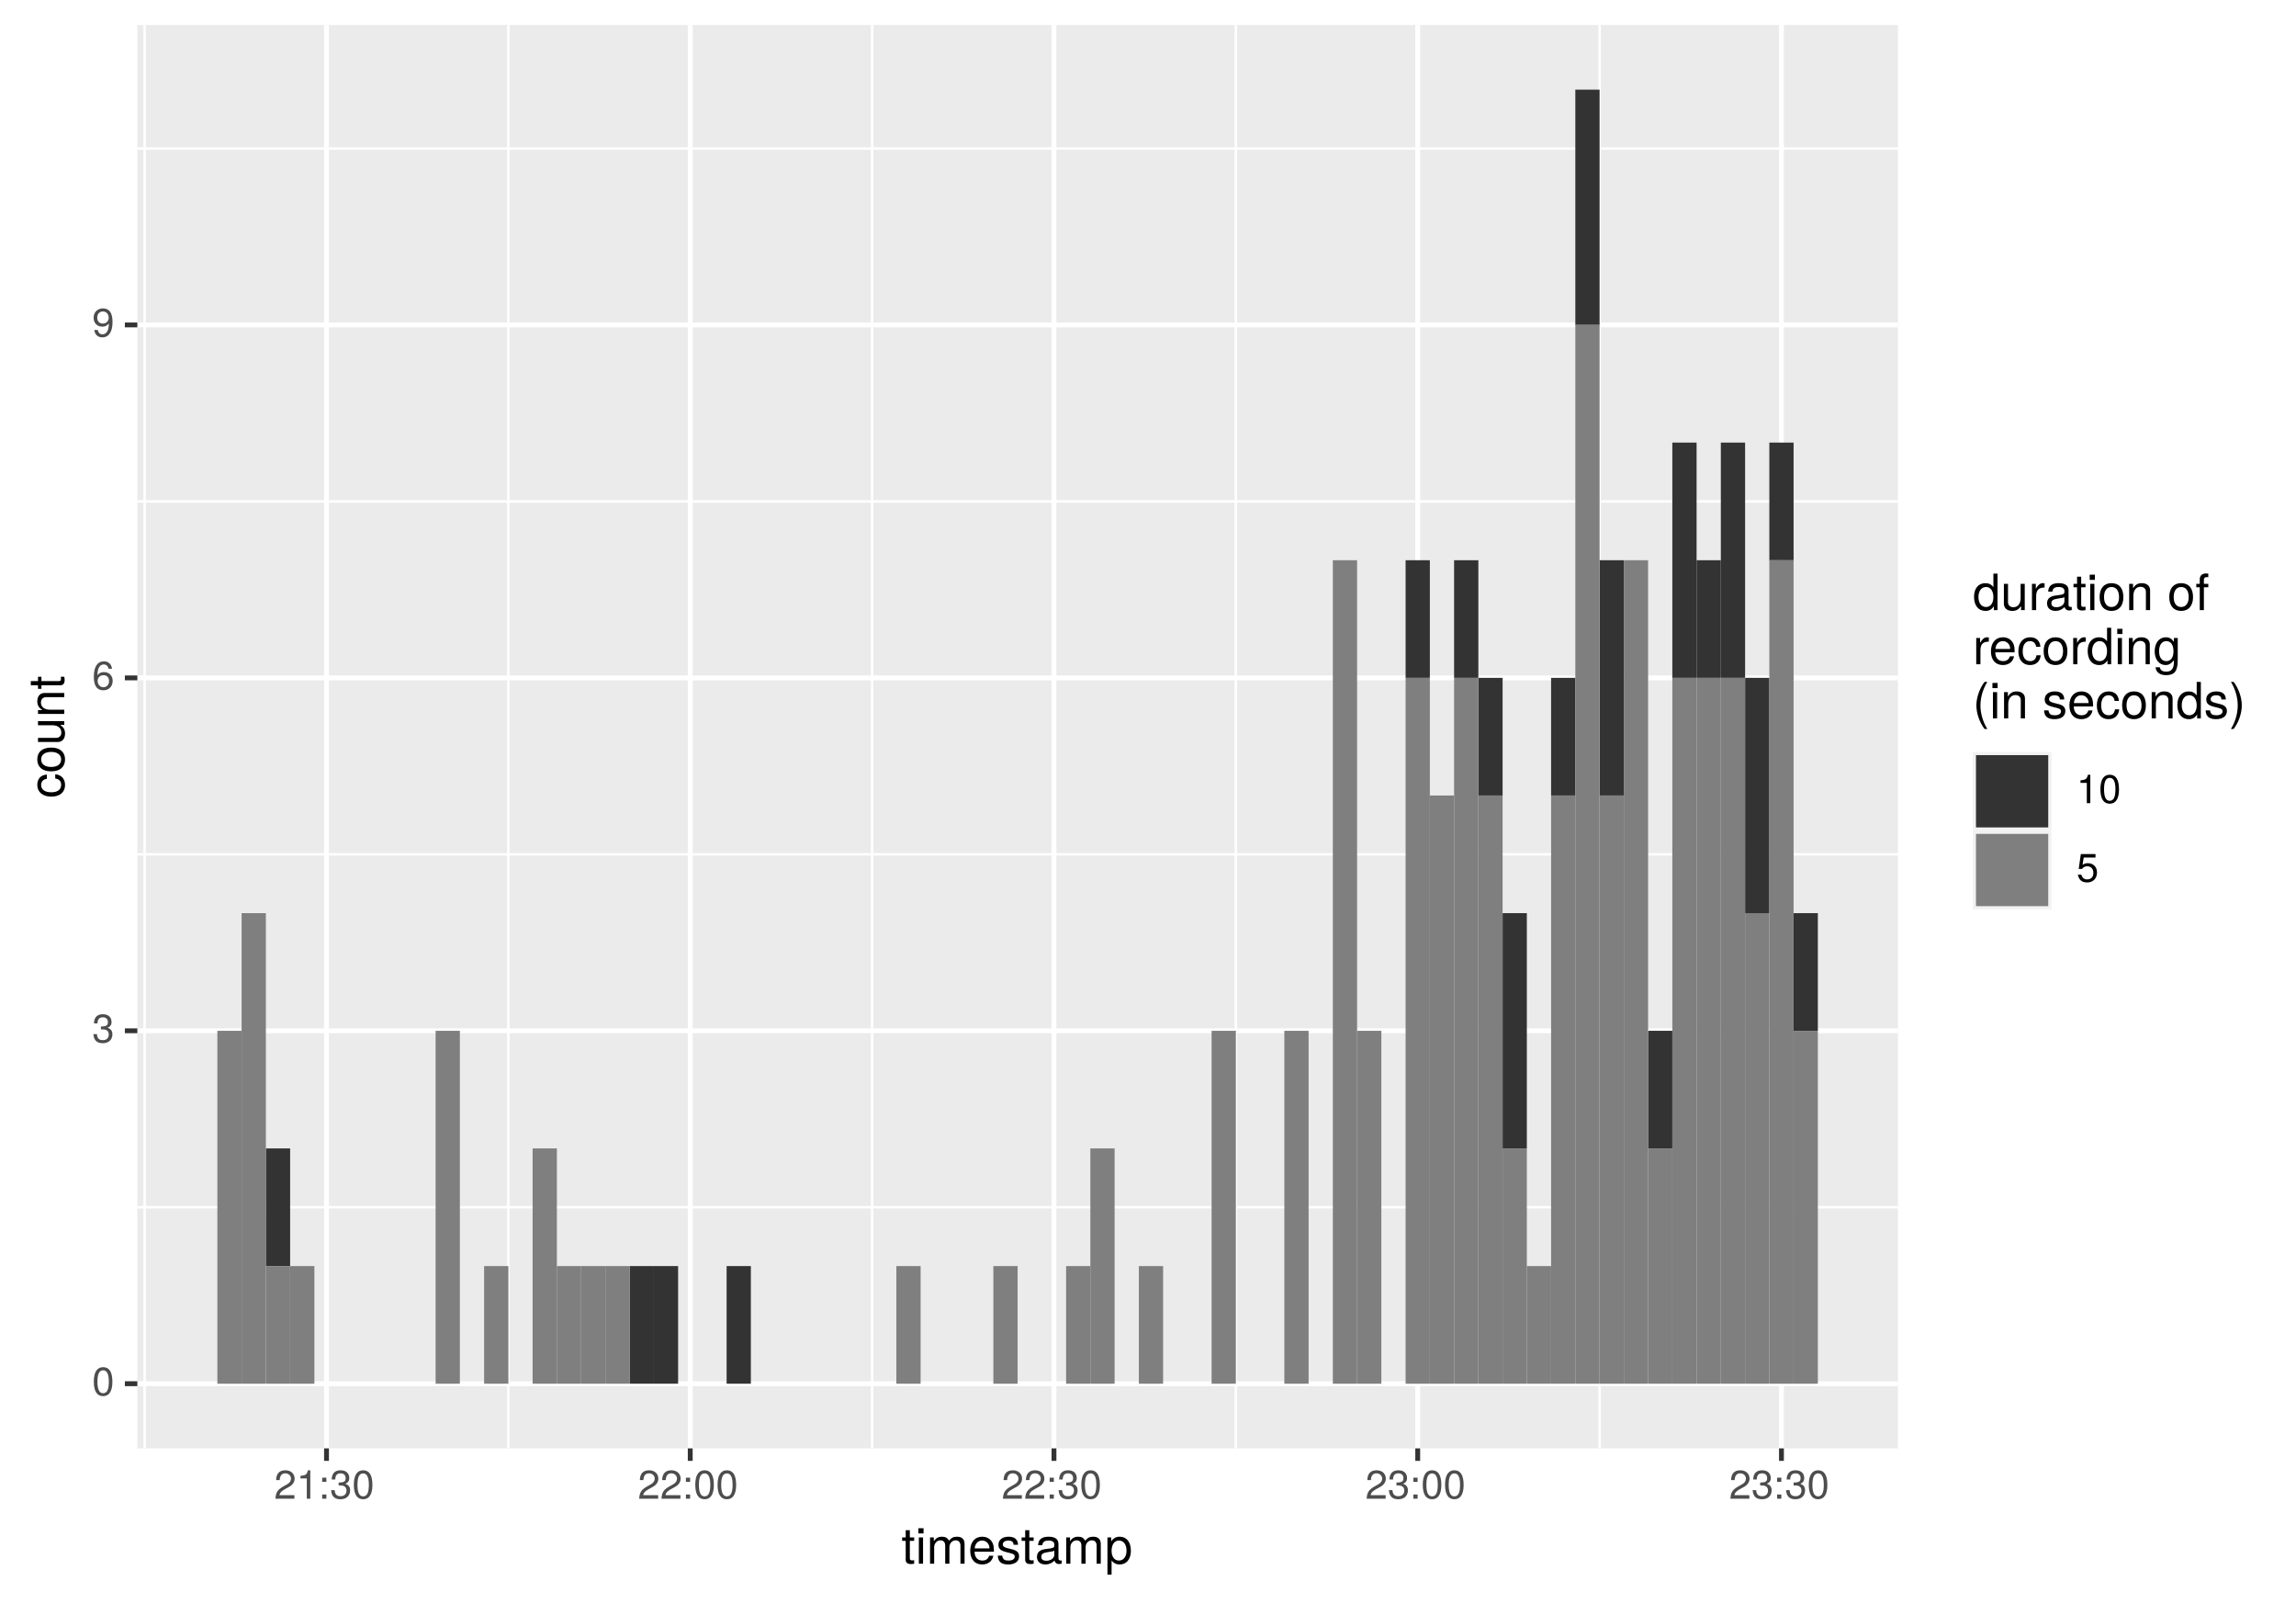 <?xml version="1.0" encoding="UTF-8"?>
<svg xmlns="http://www.w3.org/2000/svg" xmlns:xlink="http://www.w3.org/1999/xlink" width="504pt" height="352pt" viewBox="0 0 504 352" version="1.1">
<defs>
<g>
<symbol overflow="visible" id="glyph0-0">
<path style="stroke:none;" d=""/>
</symbol>
<symbol overflow="visible" id="glyph0-1">
<path style="stroke:none;" d="M 4.453 -3 C 4.453 -5.156 3.781 -6.234 2.422 -6.234 C 1.078 -6.234 0.375 -5.141 0.375 -3.047 C 0.375 -0.953 1.078 0.125 2.422 0.125 C 3.734 0.125 4.453 -0.953 4.453 -3 Z M 3.672 -3.062 C 3.672 -1.297 3.266 -0.516 2.406 -0.516 C 1.578 -0.516 1.172 -1.344 1.172 -3.047 C 1.172 -4.75 1.578 -5.547 2.422 -5.547 C 3.25 -5.547 3.672 -4.734 3.672 -3.062 Z M 3.672 -3.062 "/>
</symbol>
<symbol overflow="visible" id="glyph0-2">
<path style="stroke:none;" d="M 4.453 -1.812 C 4.453 -2.562 4.141 -3.016 3.391 -3.266 C 3.969 -3.5 4.266 -3.891 4.266 -4.516 C 4.266 -5.594 3.547 -6.234 2.359 -6.234 C 1.109 -6.234 0.438 -5.547 0.406 -4.219 L 1.188 -4.219 C 1.203 -5.141 1.578 -5.562 2.375 -5.562 C 3.062 -5.562 3.469 -5.156 3.469 -4.5 C 3.469 -3.828 3.188 -3.547 1.938 -3.547 L 1.938 -2.906 L 2.359 -2.906 C 3.219 -2.906 3.656 -2.5 3.656 -1.797 C 3.656 -1.016 3.172 -0.547 2.359 -0.547 C 1.516 -0.547 1.109 -0.969 1.062 -1.875 L 0.281 -1.875 C 0.375 -0.5 1.062 0.125 2.344 0.125 C 3.625 0.125 4.453 -0.641 4.453 -1.812 Z M 4.453 -1.812 "/>
</symbol>
<symbol overflow="visible" id="glyph0-3">
<path style="stroke:none;" d="M 4.516 -1.938 C 4.516 -3.094 3.719 -3.875 2.609 -3.875 C 1.984 -3.875 1.5 -3.641 1.172 -3.188 C 1.172 -4.703 1.672 -5.547 2.562 -5.547 C 3.109 -5.547 3.484 -5.203 3.609 -4.609 L 4.375 -4.609 C 4.234 -5.625 3.562 -6.234 2.609 -6.234 C 1.156 -6.234 0.375 -5.016 0.375 -2.844 C 0.375 -0.891 1.047 0.125 2.469 0.125 C 3.656 0.125 4.516 -0.719 4.516 -1.938 Z M 3.719 -1.875 C 3.719 -1.094 3.188 -0.547 2.484 -0.547 C 1.766 -0.547 1.219 -1.125 1.219 -1.922 C 1.219 -2.688 1.734 -3.188 2.5 -3.188 C 3.25 -3.188 3.719 -2.703 3.719 -1.875 Z M 3.719 -1.875 "/>
</symbol>
<symbol overflow="visible" id="glyph0-4">
<path style="stroke:none;" d="M 4.484 -3.266 C 4.484 -5.219 3.797 -6.234 2.375 -6.234 C 1.188 -6.234 0.328 -5.391 0.328 -4.172 C 0.328 -3.016 1.125 -2.219 2.25 -2.219 C 2.844 -2.219 3.266 -2.438 3.672 -2.922 C 3.672 -1.406 3.172 -0.547 2.281 -0.547 C 1.734 -0.547 1.359 -0.891 1.234 -1.5 L 0.469 -1.5 C 0.609 -0.469 1.281 0.125 2.234 0.125 C 3.688 0.125 4.484 -1.109 4.484 -3.266 Z M 3.641 -4.188 C 3.641 -3.422 3.094 -2.906 2.344 -2.906 C 1.594 -2.906 1.125 -3.391 1.125 -4.234 C 1.125 -5.016 1.656 -5.562 2.359 -5.562 C 3.094 -5.562 3.641 -5 3.641 -4.188 Z M 3.641 -4.188 "/>
</symbol>
<symbol overflow="visible" id="glyph0-5">
<path style="stroke:none;" d="M 4.5 -4.406 C 4.5 -5.469 3.672 -6.234 2.5 -6.234 C 1.219 -6.234 0.484 -5.594 0.438 -4.078 L 1.219 -4.078 C 1.281 -5.125 1.703 -5.562 2.469 -5.562 C 3.172 -5.562 3.703 -5.062 3.703 -4.391 C 3.703 -3.891 3.406 -3.469 2.859 -3.156 L 2.047 -2.703 C 0.75 -1.969 0.375 -1.375 0.297 0 L 4.453 0 L 4.453 -0.766 L 1.172 -0.766 C 1.25 -1.281 1.531 -1.594 2.297 -2.047 L 3.172 -2.531 C 4.047 -2.984 4.5 -3.641 4.5 -4.406 Z M 4.5 -4.406 "/>
</symbol>
<symbol overflow="visible" id="glyph0-6">
<path style="stroke:none;" d="M 3.047 0 L 3.047 -6.234 L 2.547 -6.234 C 2.266 -5.281 2.094 -5.141 0.891 -5 L 0.891 -4.438 L 2.281 -4.438 L 2.281 0 Z M 3.047 0 "/>
</symbol>
<symbol overflow="visible" id="glyph0-7">
<path style="stroke:none;" d="M 1.688 0 L 1.688 -0.922 L 0.766 -0.922 L 0.766 0 Z M 1.688 -3.688 L 1.688 -4.609 L 0.766 -4.609 L 0.766 -3.688 Z M 1.688 -3.688 "/>
</symbol>
<symbol overflow="visible" id="glyph0-8">
<path style="stroke:none;" d="M 4.516 -2.062 C 4.516 -3.297 3.688 -4.109 2.5 -4.109 C 2.062 -4.109 1.703 -4 1.344 -3.734 L 1.594 -5.344 L 4.188 -5.344 L 4.188 -6.109 L 0.969 -6.109 L 0.5 -2.844 L 1.219 -2.844 C 1.578 -3.266 1.875 -3.422 2.359 -3.422 C 3.188 -3.422 3.719 -2.891 3.719 -1.969 C 3.719 -1.062 3.203 -0.547 2.359 -0.547 C 1.688 -0.547 1.266 -0.891 1.078 -1.594 L 0.312 -1.594 C 0.562 -0.359 1.266 0.125 2.375 0.125 C 3.641 0.125 4.516 -0.75 4.516 -2.062 Z M 4.516 -2.062 "/>
</symbol>
<symbol overflow="visible" id="glyph1-0">
<path style="stroke:none;" d=""/>
</symbol>
<symbol overflow="visible" id="glyph1-1">
<path style="stroke:none;" d="M 2.797 0 L 2.797 -0.766 C 2.672 -0.734 2.531 -0.719 2.359 -0.719 C 1.953 -0.719 1.844 -0.844 1.844 -1.25 L 1.844 -5.016 L 2.797 -5.016 L 2.797 -5.766 L 1.844 -5.766 L 1.844 -7.344 L 0.938 -7.344 L 0.938 -5.766 L 0.156 -5.766 L 0.156 -5.016 L 0.938 -5.016 L 0.938 -0.844 C 0.938 -0.25 1.328 0.078 2.047 0.078 C 2.266 0.078 2.484 0.062 2.797 0 Z M 2.797 0 "/>
</symbol>
<symbol overflow="visible" id="glyph1-2">
<path style="stroke:none;" d="M 1.688 0 L 1.688 -5.766 L 0.766 -5.766 L 0.766 0 Z M 1.797 -6.641 L 1.797 -7.781 L 0.656 -7.781 L 0.656 -6.641 Z M 1.797 -6.641 "/>
</symbol>
<symbol overflow="visible" id="glyph1-3">
<path style="stroke:none;" d="M 8.359 0 L 8.359 -4.328 C 8.359 -5.359 7.781 -5.922 6.703 -5.922 C 5.938 -5.922 5.484 -5.703 4.938 -5.047 C 4.594 -5.672 4.141 -5.922 3.391 -5.922 C 2.625 -5.922 2.109 -5.641 1.609 -4.953 L 1.609 -5.766 L 0.781 -5.766 L 0.781 0 L 1.688 0 L 1.688 -3.625 C 1.688 -4.453 2.297 -5.125 3.047 -5.125 C 3.734 -5.125 4.109 -4.703 4.109 -3.969 L 4.109 0 L 5.031 0 L 5.031 -3.625 C 5.031 -4.453 5.641 -5.125 6.391 -5.125 C 7.062 -5.125 7.453 -4.703 7.453 -3.969 L 7.453 0 Z M 8.359 0 "/>
</symbol>
<symbol overflow="visible" id="glyph1-4">
<path style="stroke:none;" d="M 5.641 -2.625 C 5.641 -3.453 5.578 -3.984 5.406 -4.406 C 5.031 -5.359 4.156 -5.922 3.078 -5.922 C 1.469 -5.922 0.438 -4.734 0.438 -2.844 C 0.438 -0.953 1.438 0.172 3.062 0.172 C 4.375 0.172 5.297 -0.578 5.516 -1.75 L 4.594 -1.75 C 4.344 -0.984 3.828 -0.688 3.094 -0.688 C 2.141 -0.688 1.422 -1.297 1.391 -2.625 Z M 4.656 -3.438 C 4.656 -3.438 4.656 -3.391 4.656 -3.359 L 1.422 -3.359 C 1.5 -4.391 2.141 -5.078 3.062 -5.078 C 3.969 -5.078 4.656 -4.328 4.656 -3.438 Z M 4.656 -3.438 "/>
</symbol>
<symbol overflow="visible" id="glyph1-5">
<path style="stroke:none;" d="M 5.047 -1.609 C 5.047 -2.469 4.562 -2.906 3.422 -3.172 L 2.547 -3.391 C 1.797 -3.562 1.469 -3.812 1.469 -4.219 C 1.469 -4.734 1.953 -5.078 2.688 -5.078 C 3.438 -5.078 3.828 -4.766 3.844 -4.156 L 4.812 -4.156 C 4.812 -5.297 4.062 -5.922 2.734 -5.922 C 1.391 -5.922 0.516 -5.234 0.516 -4.172 C 0.516 -3.266 0.984 -2.844 2.344 -2.516 L 3.203 -2.297 C 3.844 -2.141 4.094 -1.953 4.094 -1.547 C 4.094 -1 3.547 -0.688 2.75 -0.688 C 1.922 -0.688 1.469 -0.875 1.344 -1.766 L 0.375 -1.766 C 0.422 -0.422 1.172 0.172 2.672 0.172 C 4.125 0.172 5.047 -0.5 5.047 -1.609 Z M 5.047 -1.609 "/>
</symbol>
<symbol overflow="visible" id="glyph1-6">
<path style="stroke:none;" d="M 5.891 -0.016 L 5.891 -0.719 C 5.781 -0.688 5.734 -0.688 5.688 -0.688 C 5.375 -0.688 5.188 -0.859 5.188 -1.141 L 5.188 -4.359 C 5.188 -5.375 4.438 -5.922 3.031 -5.922 C 1.625 -5.922 0.766 -5.391 0.719 -4.062 L 1.641 -4.062 C 1.719 -4.766 2.141 -5.078 2.984 -5.078 C 3.812 -5.078 4.281 -4.781 4.281 -4.219 L 4.281 -3.984 C 4.281 -3.594 4.047 -3.438 3.328 -3.344 C 2.031 -3.172 1.828 -3.141 1.469 -2.984 C 0.797 -2.719 0.469 -2.203 0.469 -1.5 C 0.469 -0.453 1.188 0.172 2.359 0.172 C 3.094 0.172 3.812 -0.141 4.312 -0.688 C 4.406 -0.234 4.812 0.078 5.266 0.078 C 5.438 0.078 5.594 0.062 5.891 -0.016 Z M 4.281 -1.984 C 4.281 -1.172 3.438 -0.641 2.547 -0.641 C 1.844 -0.641 1.422 -0.891 1.422 -1.516 C 1.422 -2.125 1.828 -2.391 2.812 -2.531 C 3.766 -2.656 3.969 -2.703 4.281 -2.844 Z M 4.281 -1.984 "/>
</symbol>
<symbol overflow="visible" id="glyph1-7">
<path style="stroke:none;" d="M 5.75 -2.828 C 5.75 -4.766 4.812 -5.922 3.281 -5.922 C 2.5 -5.922 1.875 -5.578 1.438 -4.891 L 1.438 -5.766 L 0.609 -5.766 L 0.609 2.391 L 1.516 2.391 L 1.516 -0.688 C 2 -0.094 2.547 0.172 3.281 0.172 C 4.781 0.172 5.75 -0.984 5.75 -2.828 Z M 4.797 -2.844 C 4.797 -1.547 4.125 -0.688 3.125 -0.688 C 2.156 -0.688 1.516 -1.484 1.516 -2.844 C 1.516 -4.188 2.156 -5.078 3.125 -5.078 C 4.141 -5.078 4.797 -4.219 4.797 -2.844 Z M 4.797 -2.844 "/>
</symbol>
<symbol overflow="visible" id="glyph1-8">
<path style="stroke:none;" d="M 5.438 0 L 5.438 -8.016 L 4.531 -8.016 L 4.531 -5.031 C 4.141 -5.625 3.531 -5.922 2.766 -5.922 C 1.266 -5.922 0.281 -4.781 0.281 -2.938 C 0.281 -0.984 1.25 0.172 2.797 0.172 C 3.594 0.172 4.141 -0.125 4.625 -0.844 L 4.625 0 Z M 4.531 -2.859 C 4.531 -1.531 3.891 -0.688 2.922 -0.688 C 1.906 -0.688 1.25 -1.547 1.25 -2.875 C 1.25 -4.219 1.906 -5.078 2.922 -5.078 C 3.906 -5.078 4.531 -4.188 4.531 -2.859 Z M 4.531 -2.859 "/>
</symbol>
<symbol overflow="visible" id="glyph1-9">
<path style="stroke:none;" d="M 5.297 0 L 5.297 -5.766 L 4.391 -5.766 L 4.391 -2.578 C 4.391 -1.406 3.766 -0.641 2.812 -0.641 C 2.094 -0.641 1.625 -1.078 1.625 -1.766 L 1.625 -5.766 L 0.719 -5.766 L 0.719 -1.406 C 0.719 -0.453 1.438 0.172 2.547 0.172 C 3.406 0.172 3.938 -0.125 4.484 -0.891 L 4.484 0 Z M 5.297 0 "/>
</symbol>
<symbol overflow="visible" id="glyph1-10">
<path style="stroke:none;" d="M 3.531 -4.969 L 3.531 -5.891 C 3.375 -5.922 3.297 -5.922 3.172 -5.922 C 2.578 -5.922 2.141 -5.578 1.609 -4.719 L 1.609 -5.766 L 0.766 -5.766 L 0.766 0 L 1.688 0 L 1.688 -2.984 C 1.688 -4.297 2.109 -4.938 3.531 -4.969 Z M 3.531 -4.969 "/>
</symbol>
<symbol overflow="visible" id="glyph1-11">
<path style="stroke:none;" d="M 5.609 -2.844 C 5.609 -4.828 4.656 -5.922 2.984 -5.922 C 1.375 -5.922 0.391 -4.812 0.391 -2.875 C 0.391 -0.953 1.359 0.172 3 0.172 C 4.625 0.172 5.609 -0.953 5.609 -2.844 Z M 4.656 -2.844 C 4.656 -1.5 4.016 -0.688 3 -0.688 C 1.984 -0.688 1.359 -1.484 1.359 -2.875 C 1.359 -4.266 1.984 -5.078 3 -5.078 C 4.031 -5.078 4.656 -4.281 4.656 -2.844 Z M 4.656 -2.844 "/>
</symbol>
<symbol overflow="visible" id="glyph1-12">
<path style="stroke:none;" d="M 5.359 0 L 5.359 -4.359 C 5.359 -5.312 4.641 -5.922 3.531 -5.922 C 2.672 -5.922 2.125 -5.594 1.609 -4.797 L 1.609 -5.766 L 0.766 -5.766 L 0.766 0 L 1.688 0 L 1.688 -3.172 C 1.688 -4.359 2.328 -5.125 3.25 -5.125 C 3.984 -5.125 4.438 -4.688 4.438 -4 L 4.438 0 Z M 5.359 0 "/>
</symbol>
<symbol overflow="visible" id="glyph1-13">
<path style="stroke:none;" d=""/>
</symbol>
<symbol overflow="visible" id="glyph1-14">
<path style="stroke:none;" d="M 2.844 -5.016 L 2.844 -5.766 L 1.875 -5.766 L 1.875 -6.672 C 1.875 -7.047 2.094 -7.25 2.516 -7.25 C 2.594 -7.25 2.625 -7.25 2.844 -7.234 L 2.844 -8 C 2.625 -8.047 2.516 -8.047 2.328 -8.047 C 1.469 -8.047 0.969 -7.562 0.969 -6.75 L 0.969 -5.766 L 0.203 -5.766 L 0.203 -5.016 L 0.969 -5.016 L 0.969 0 L 1.875 0 L 1.875 -5.016 Z M 2.844 -5.016 "/>
</symbol>
<symbol overflow="visible" id="glyph1-15">
<path style="stroke:none;" d="M 5.25 -1.984 L 4.328 -1.984 C 4.172 -1.062 3.703 -0.688 2.922 -0.688 C 1.906 -0.688 1.297 -1.469 1.297 -2.828 C 1.297 -4.266 1.891 -5.078 2.891 -5.078 C 3.656 -5.078 4.141 -4.625 4.25 -3.828 L 5.188 -3.828 C 5.078 -5.234 4.188 -5.922 2.906 -5.922 C 1.359 -5.922 0.344 -4.734 0.344 -2.828 C 0.344 -0.969 1.328 0.172 2.891 0.172 C 4.266 0.172 5.141 -0.656 5.25 -1.984 Z M 5.25 -1.984 "/>
</symbol>
<symbol overflow="visible" id="glyph1-16">
<path style="stroke:none;" d="M 5.375 -0.953 L 5.375 -5.766 L 4.531 -5.766 L 4.531 -4.922 C 4.062 -5.609 3.516 -5.922 2.766 -5.922 C 1.312 -5.922 0.312 -4.703 0.312 -2.828 C 0.312 -1.016 1.344 0.172 2.688 0.172 C 3.422 0.172 3.922 -0.141 4.531 -0.875 L 4.531 -0.484 C 4.531 1.047 3.906 1.625 2.844 1.625 C 2.109 1.625 1.547 1.359 1.438 0.656 L 0.5 0.656 C 0.609 1.75 1.453 2.391 2.812 2.391 C 4.609 2.391 5.375 1.594 5.375 -0.953 Z M 4.438 -2.844 C 4.438 -1.469 3.844 -0.688 2.875 -0.688 C 1.875 -0.688 1.281 -1.484 1.281 -2.875 C 1.281 -4.266 1.891 -5.078 2.875 -5.078 C 3.859 -5.078 4.438 -4.25 4.438 -2.844 Z M 4.438 -2.844 "/>
</symbol>
<symbol overflow="visible" id="glyph1-17">
<path style="stroke:none;" d="M 3.203 2.328 C 2.234 0.766 1.688 -1.094 1.688 -2.844 C 1.688 -4.594 2.234 -6.453 3.203 -8.016 L 2.594 -8.016 C 1.5 -6.578 0.797 -4.578 0.797 -2.844 C 0.797 -1.109 1.5 0.891 2.594 2.328 Z M 3.203 2.328 "/>
</symbol>
<symbol overflow="visible" id="glyph1-18">
<path style="stroke:none;" d="M 2.812 -2.844 C 2.812 -4.578 2.125 -6.578 1.016 -8.016 L 0.422 -8.016 C 1.391 -6.453 1.922 -4.594 1.922 -2.844 C 1.922 -1.094 1.391 0.766 0.422 2.328 L 1.016 2.328 C 2.125 0.891 2.812 -1.109 2.812 -2.844 Z M 2.812 -2.844 "/>
</symbol>
<symbol overflow="visible" id="glyph2-0">
<path style="stroke:none;" d=""/>
</symbol>
<symbol overflow="visible" id="glyph2-1">
<path style="stroke:none;" d="M -1.984 -5.25 L -1.984 -4.328 C -1.062 -4.172 -0.688 -3.703 -0.688 -2.922 C -0.688 -1.906 -1.469 -1.297 -2.828 -1.297 C -4.266 -1.297 -5.078 -1.891 -5.078 -2.891 C -5.078 -3.656 -4.625 -4.141 -3.828 -4.25 L -3.828 -5.188 C -5.234 -5.078 -5.922 -4.188 -5.922 -2.906 C -5.922 -1.359 -4.734 -0.344 -2.828 -0.344 C -0.969 -0.344 0.172 -1.328 0.172 -2.891 C 0.172 -4.266 -0.656 -5.141 -1.984 -5.25 Z M -1.984 -5.25 "/>
</symbol>
<symbol overflow="visible" id="glyph2-2">
<path style="stroke:none;" d="M -2.844 -5.609 C -4.828 -5.609 -5.922 -4.656 -5.922 -2.984 C -5.922 -1.375 -4.812 -0.391 -2.875 -0.391 C -0.953 -0.391 0.172 -1.359 0.172 -3 C 0.172 -4.625 -0.953 -5.609 -2.844 -5.609 Z M -2.844 -4.656 C -1.5 -4.656 -0.688 -4.016 -0.688 -3 C -0.688 -1.984 -1.484 -1.359 -2.875 -1.359 C -4.266 -1.359 -5.078 -1.984 -5.078 -3 C -5.078 -4.031 -4.281 -4.656 -2.844 -4.656 Z M -2.844 -4.656 "/>
</symbol>
<symbol overflow="visible" id="glyph2-3">
<path style="stroke:none;" d="M 0 -5.297 L -5.766 -5.297 L -5.766 -4.391 L -2.578 -4.391 C -1.406 -4.391 -0.641 -3.766 -0.641 -2.812 C -0.641 -2.094 -1.078 -1.625 -1.766 -1.625 L -5.766 -1.625 L -5.766 -0.719 L -1.406 -0.719 C -0.453 -0.719 0.172 -1.438 0.172 -2.547 C 0.172 -3.406 -0.125 -3.938 -0.891 -4.484 L 0 -4.484 Z M 0 -5.297 "/>
</symbol>
<symbol overflow="visible" id="glyph2-4">
<path style="stroke:none;" d="M 0 -5.359 L -4.359 -5.359 C -5.312 -5.359 -5.922 -4.641 -5.922 -3.531 C -5.922 -2.672 -5.594 -2.125 -4.797 -1.609 L -5.766 -1.609 L -5.766 -0.766 L 0 -0.766 L 0 -1.688 L -3.172 -1.688 C -4.359 -1.688 -5.125 -2.328 -5.125 -3.25 C -5.125 -3.984 -4.688 -4.438 -4 -4.438 L 0 -4.438 Z M 0 -5.359 "/>
</symbol>
<symbol overflow="visible" id="glyph2-5">
<path style="stroke:none;" d="M 0 -2.797 L -0.766 -2.797 C -0.734 -2.672 -0.719 -2.531 -0.719 -2.359 C -0.719 -1.953 -0.844 -1.844 -1.25 -1.844 L -5.016 -1.844 L -5.016 -2.797 L -5.766 -2.797 L -5.766 -1.844 L -7.344 -1.844 L -7.344 -0.938 L -5.766 -0.938 L -5.766 -0.156 L -5.016 -0.156 L -5.016 -0.938 L -0.844 -0.938 C -0.25 -0.938 0.078 -1.328 0.078 -2.047 C 0.078 -2.266 0.062 -2.484 0 -2.797 Z M 0 -2.797 "/>
</symbol>
</g>
<clipPath id="clip1">
  <path d="M 30.152 5.48 L 416.605 5.48 L 416.605 317.852 L 30.152 317.852 Z M 30.152 5.48 "/>
</clipPath>
<clipPath id="clip2">
  <path d="M 30.152 264 L 416.605 264 L 416.605 266 L 30.152 266 Z M 30.152 264 "/>
</clipPath>
<clipPath id="clip3">
  <path d="M 30.152 187 L 416.605 187 L 416.605 188 L 30.152 188 Z M 30.152 187 "/>
</clipPath>
<clipPath id="clip4">
  <path d="M 30.152 109 L 416.605 109 L 416.605 111 L 30.152 111 Z M 30.152 109 "/>
</clipPath>
<clipPath id="clip5">
  <path d="M 30.152 32 L 416.605 32 L 416.605 33 L 30.152 33 Z M 30.152 32 "/>
</clipPath>
<clipPath id="clip6">
  <path d="M 31 5.48 L 33 5.48 L 33 317.852 L 31 317.852 Z M 31 5.48 "/>
</clipPath>
<clipPath id="clip7">
  <path d="M 111 5.48 L 112 5.48 L 112 317.852 L 111 317.852 Z M 111 5.48 "/>
</clipPath>
<clipPath id="clip8">
  <path d="M 191 5.48 L 192 5.48 L 192 317.852 L 191 317.852 Z M 191 5.48 "/>
</clipPath>
<clipPath id="clip9">
  <path d="M 271 5.48 L 272 5.48 L 272 317.852 L 271 317.852 Z M 271 5.48 "/>
</clipPath>
<clipPath id="clip10">
  <path d="M 350 5.48 L 352 5.48 L 352 317.852 L 350 317.852 Z M 350 5.48 "/>
</clipPath>
<clipPath id="clip11">
  <path d="M 30.152 303 L 416.605 303 L 416.605 305 L 30.152 305 Z M 30.152 303 "/>
</clipPath>
<clipPath id="clip12">
  <path d="M 30.152 225 L 416.605 225 L 416.605 227 L 30.152 227 Z M 30.152 225 "/>
</clipPath>
<clipPath id="clip13">
  <path d="M 30.152 148 L 416.605 148 L 416.605 150 L 30.152 150 Z M 30.152 148 "/>
</clipPath>
<clipPath id="clip14">
  <path d="M 30.152 70 L 416.605 70 L 416.605 72 L 30.152 72 Z M 30.152 70 "/>
</clipPath>
<clipPath id="clip15">
  <path d="M 71 5.48 L 73 5.48 L 73 317.852 L 71 317.852 Z M 71 5.48 "/>
</clipPath>
<clipPath id="clip16">
  <path d="M 150 5.48 L 153 5.48 L 153 317.852 L 150 317.852 Z M 150 5.48 "/>
</clipPath>
<clipPath id="clip17">
  <path d="M 230 5.48 L 232 5.48 L 232 317.852 L 230 317.852 Z M 230 5.48 "/>
</clipPath>
<clipPath id="clip18">
  <path d="M 310 5.48 L 312 5.48 L 312 317.852 L 310 317.852 Z M 310 5.48 "/>
</clipPath>
<clipPath id="clip19">
  <path d="M 390 5.48 L 392 5.48 L 392 317.852 L 390 317.852 Z M 390 5.48 "/>
</clipPath>
</defs>
<g id="surface11">
<rect x="0" y="0" width="504" height="352" style="fill:rgb(100%,100%,100%);fill-opacity:1;stroke:none;"/>
<rect x="0" y="0" width="504" height="352" style="fill:rgb(100%,100%,100%);fill-opacity:1;stroke:none;"/>
<path style="fill:none;stroke-width:1.067;stroke-linecap:round;stroke-linejoin:round;stroke:rgb(100%,100%,100%);stroke-opacity:1;stroke-miterlimit:10;" d="M 0 352 L 504 352 L 504 0 L 0 0 Z M 0 352 "/>
<g clip-path="url(#clip1)" clip-rule="nonzero">
<path style=" stroke:none;fill-rule:nonzero;fill:rgb(92.157%,92.157%,92.157%);fill-opacity:1;" d="M 30.152 317.848 L 416.605 317.848 L 416.605 5.477 L 30.152 5.477 Z M 30.152 317.848 "/>
</g>
<g clip-path="url(#clip2)" clip-rule="nonzero">
<path style="fill:none;stroke-width:0.533;stroke-linecap:butt;stroke-linejoin:round;stroke:rgb(100%,100%,100%);stroke-opacity:1;stroke-miterlimit:10;" d="M 30.152 264.926 L 416.602 264.926 "/>
</g>
<g clip-path="url(#clip3)" clip-rule="nonzero">
<path style="fill:none;stroke-width:0.533;stroke-linecap:butt;stroke-linejoin:round;stroke:rgb(100%,100%,100%);stroke-opacity:1;stroke-miterlimit:10;" d="M 30.152 187.48 L 416.602 187.48 "/>
</g>
<g clip-path="url(#clip4)" clip-rule="nonzero">
<path style="fill:none;stroke-width:0.533;stroke-linecap:butt;stroke-linejoin:round;stroke:rgb(100%,100%,100%);stroke-opacity:1;stroke-miterlimit:10;" d="M 30.152 110.031 L 416.602 110.031 "/>
</g>
<g clip-path="url(#clip5)" clip-rule="nonzero">
<path style="fill:none;stroke-width:0.533;stroke-linecap:butt;stroke-linejoin:round;stroke:rgb(100%,100%,100%);stroke-opacity:1;stroke-miterlimit:10;" d="M 30.152 32.586 L 416.602 32.586 "/>
</g>
<g clip-path="url(#clip6)" clip-rule="nonzero">
<path style="fill:none;stroke-width:0.533;stroke-linecap:butt;stroke-linejoin:round;stroke:rgb(100%,100%,100%);stroke-opacity:1;stroke-miterlimit:10;" d="M 31.746 317.848 L 31.746 5.48 "/>
</g>
<g clip-path="url(#clip7)" clip-rule="nonzero">
<path style="fill:none;stroke-width:0.533;stroke-linecap:butt;stroke-linejoin:round;stroke:rgb(100%,100%,100%);stroke-opacity:1;stroke-miterlimit:10;" d="M 111.594 317.848 L 111.594 5.48 "/>
</g>
<g clip-path="url(#clip8)" clip-rule="nonzero">
<path style="fill:none;stroke-width:0.533;stroke-linecap:butt;stroke-linejoin:round;stroke:rgb(100%,100%,100%);stroke-opacity:1;stroke-miterlimit:10;" d="M 191.438 317.848 L 191.438 5.48 "/>
</g>
<g clip-path="url(#clip9)" clip-rule="nonzero">
<path style="fill:none;stroke-width:0.533;stroke-linecap:butt;stroke-linejoin:round;stroke:rgb(100%,100%,100%);stroke-opacity:1;stroke-miterlimit:10;" d="M 271.285 317.848 L 271.285 5.48 "/>
</g>
<g clip-path="url(#clip10)" clip-rule="nonzero">
<path style="fill:none;stroke-width:0.533;stroke-linecap:butt;stroke-linejoin:round;stroke:rgb(100%,100%,100%);stroke-opacity:1;stroke-miterlimit:10;" d="M 351.129 317.848 L 351.129 5.48 "/>
</g>
<g clip-path="url(#clip11)" clip-rule="nonzero">
<path style="fill:none;stroke-width:1.067;stroke-linecap:butt;stroke-linejoin:round;stroke:rgb(100%,100%,100%);stroke-opacity:1;stroke-miterlimit:10;" d="M 30.152 303.652 L 416.602 303.652 "/>
</g>
<g clip-path="url(#clip12)" clip-rule="nonzero">
<path style="fill:none;stroke-width:1.067;stroke-linecap:butt;stroke-linejoin:round;stroke:rgb(100%,100%,100%);stroke-opacity:1;stroke-miterlimit:10;" d="M 30.152 226.203 L 416.602 226.203 "/>
</g>
<g clip-path="url(#clip13)" clip-rule="nonzero">
<path style="fill:none;stroke-width:1.067;stroke-linecap:butt;stroke-linejoin:round;stroke:rgb(100%,100%,100%);stroke-opacity:1;stroke-miterlimit:10;" d="M 30.152 148.758 L 416.602 148.758 "/>
</g>
<g clip-path="url(#clip14)" clip-rule="nonzero">
<path style="fill:none;stroke-width:1.067;stroke-linecap:butt;stroke-linejoin:round;stroke:rgb(100%,100%,100%);stroke-opacity:1;stroke-miterlimit:10;" d="M 30.152 71.309 L 416.602 71.309 "/>
</g>
<g clip-path="url(#clip15)" clip-rule="nonzero">
<path style="fill:none;stroke-width:1.067;stroke-linecap:butt;stroke-linejoin:round;stroke:rgb(100%,100%,100%);stroke-opacity:1;stroke-miterlimit:10;" d="M 71.672 317.848 L 71.672 5.48 "/>
</g>
<g clip-path="url(#clip16)" clip-rule="nonzero">
<path style="fill:none;stroke-width:1.067;stroke-linecap:butt;stroke-linejoin:round;stroke:rgb(100%,100%,100%);stroke-opacity:1;stroke-miterlimit:10;" d="M 151.516 317.848 L 151.516 5.48 "/>
</g>
<g clip-path="url(#clip17)" clip-rule="nonzero">
<path style="fill:none;stroke-width:1.067;stroke-linecap:butt;stroke-linejoin:round;stroke:rgb(100%,100%,100%);stroke-opacity:1;stroke-miterlimit:10;" d="M 231.359 317.848 L 231.359 5.48 "/>
</g>
<g clip-path="url(#clip18)" clip-rule="nonzero">
<path style="fill:none;stroke-width:1.067;stroke-linecap:butt;stroke-linejoin:round;stroke:rgb(100%,100%,100%);stroke-opacity:1;stroke-miterlimit:10;" d="M 311.207 317.848 L 311.207 5.48 "/>
</g>
<g clip-path="url(#clip19)" clip-rule="nonzero">
<path style="fill:none;stroke-width:1.067;stroke-linecap:butt;stroke-linejoin:round;stroke:rgb(100%,100%,100%);stroke-opacity:1;stroke-miterlimit:10;" d="M 391.051 317.848 L 391.051 5.48 "/>
</g>
<path style=" stroke:none;fill-rule:nonzero;fill:rgb(20%,20%,20%);fill-opacity:1;" d="M 58.363 277.836 L 63.688 277.836 L 63.688 252.02 L 58.363 252.02 Z M 58.363 277.836 "/>
<path style=" stroke:none;fill-rule:nonzero;fill:rgb(20%,20%,20%);fill-opacity:1;" d="M 138.207 303.652 L 143.531 303.652 L 143.531 277.836 L 138.207 277.836 Z M 138.207 303.652 "/>
<path style=" stroke:none;fill-rule:nonzero;fill:rgb(20%,20%,20%);fill-opacity:1;" d="M 143.531 303.652 L 148.855 303.652 L 148.855 277.836 L 143.531 277.836 Z M 143.531 303.652 "/>
<path style=" stroke:none;fill-rule:nonzero;fill:rgb(20%,20%,20%);fill-opacity:1;" d="M 159.5 303.652 L 164.824 303.652 L 164.824 277.836 L 159.5 277.836 Z M 159.5 303.652 "/>
<path style=" stroke:none;fill-rule:nonzero;fill:rgb(20%,20%,20%);fill-opacity:1;" d="M 308.547 148.758 L 313.871 148.758 L 313.871 122.941 L 308.547 122.941 Z M 308.547 148.758 "/>
<path style=" stroke:none;fill-rule:nonzero;fill:rgb(20%,20%,20%);fill-opacity:1;" d="M 319.191 148.758 L 324.516 148.758 L 324.516 122.941 L 319.191 122.941 Z M 319.191 148.758 "/>
<path style=" stroke:none;fill-rule:nonzero;fill:rgb(20%,20%,20%);fill-opacity:1;" d="M 324.516 174.57 L 329.84 174.57 L 329.84 148.754 L 324.516 148.754 Z M 324.516 174.57 "/>
<path style=" stroke:none;fill-rule:nonzero;fill:rgb(20%,20%,20%);fill-opacity:1;" d="M 329.836 252.02 L 335.16 252.02 L 335.16 200.387 L 329.836 200.387 Z M 329.836 252.02 "/>
<path style=" stroke:none;fill-rule:nonzero;fill:rgb(20%,20%,20%);fill-opacity:1;" d="M 340.484 174.57 L 345.809 174.57 L 345.809 148.754 L 340.484 148.754 Z M 340.484 174.57 "/>
<path style=" stroke:none;fill-rule:nonzero;fill:rgb(20%,20%,20%);fill-opacity:1;" d="M 345.805 71.309 L 351.129 71.309 L 351.129 19.676 L 345.805 19.676 Z M 345.805 71.309 "/>
<path style=" stroke:none;fill-rule:nonzero;fill:rgb(20%,20%,20%);fill-opacity:1;" d="M 351.129 174.57 L 356.453 174.57 L 356.453 122.938 L 351.129 122.938 Z M 351.129 174.57 "/>
<path style=" stroke:none;fill-rule:nonzero;fill:rgb(20%,20%,20%);fill-opacity:1;" d="M 361.777 252.02 L 367.102 252.02 L 367.102 226.203 L 361.777 226.203 Z M 361.777 252.02 "/>
<path style=" stroke:none;fill-rule:nonzero;fill:rgb(20%,20%,20%);fill-opacity:1;" d="M 367.098 148.758 L 372.422 148.758 L 372.422 97.125 L 367.098 97.125 Z M 367.098 148.758 "/>
<path style=" stroke:none;fill-rule:nonzero;fill:rgb(20%,20%,20%);fill-opacity:1;" d="M 372.422 148.758 L 377.746 148.758 L 377.746 122.941 L 372.422 122.941 Z M 372.422 148.758 "/>
<path style=" stroke:none;fill-rule:nonzero;fill:rgb(20%,20%,20%);fill-opacity:1;" d="M 377.746 148.758 L 383.07 148.758 L 383.07 97.125 L 377.746 97.125 Z M 377.746 148.758 "/>
<path style=" stroke:none;fill-rule:nonzero;fill:rgb(20%,20%,20%);fill-opacity:1;" d="M 383.066 200.387 L 388.391 200.387 L 388.391 148.754 L 383.066 148.754 Z M 383.066 200.387 "/>
<path style=" stroke:none;fill-rule:nonzero;fill:rgb(20%,20%,20%);fill-opacity:1;" d="M 388.391 122.941 L 393.715 122.941 L 393.715 97.125 L 388.391 97.125 Z M 388.391 122.941 "/>
<path style=" stroke:none;fill-rule:nonzero;fill:rgb(20%,20%,20%);fill-opacity:1;" d="M 393.715 226.203 L 399.039 226.203 L 399.039 200.387 L 393.715 200.387 Z M 393.715 226.203 "/>
<path style=" stroke:none;fill-rule:nonzero;fill:rgb(49.804%,49.804%,49.804%);fill-opacity:1;" d="M 47.715 303.652 L 53.039 303.652 L 53.039 226.207 L 47.715 226.207 Z M 47.715 303.652 "/>
<path style=" stroke:none;fill-rule:nonzero;fill:rgb(49.804%,49.804%,49.804%);fill-opacity:1;" d="M 53.039 303.652 L 58.363 303.652 L 58.363 200.391 L 53.039 200.391 Z M 53.039 303.652 "/>
<path style=" stroke:none;fill-rule:nonzero;fill:rgb(49.804%,49.804%,49.804%);fill-opacity:1;" d="M 58.363 303.652 L 63.688 303.652 L 63.688 277.836 L 58.363 277.836 Z M 58.363 303.652 "/>
<path style=" stroke:none;fill-rule:nonzero;fill:rgb(49.804%,49.804%,49.804%);fill-opacity:1;" d="M 63.688 303.652 L 69.012 303.652 L 69.012 277.836 L 63.688 277.836 Z M 63.688 303.652 "/>
<path style=" stroke:none;fill-rule:nonzero;fill:rgb(49.804%,49.804%,49.804%);fill-opacity:1;" d="M 95.625 303.652 L 100.949 303.652 L 100.949 226.207 L 95.625 226.207 Z M 95.625 303.652 "/>
<path style=" stroke:none;fill-rule:nonzero;fill:rgb(49.804%,49.804%,49.804%);fill-opacity:1;" d="M 106.27 303.652 L 111.594 303.652 L 111.594 277.836 L 106.27 277.836 Z M 106.27 303.652 "/>
<path style=" stroke:none;fill-rule:nonzero;fill:rgb(49.804%,49.804%,49.804%);fill-opacity:1;" d="M 116.918 303.652 L 122.242 303.652 L 122.242 252.02 L 116.918 252.02 Z M 116.918 303.652 "/>
<path style=" stroke:none;fill-rule:nonzero;fill:rgb(49.804%,49.804%,49.804%);fill-opacity:1;" d="M 122.238 303.652 L 127.562 303.652 L 127.562 277.836 L 122.238 277.836 Z M 122.238 303.652 "/>
<path style=" stroke:none;fill-rule:nonzero;fill:rgb(49.804%,49.804%,49.804%);fill-opacity:1;" d="M 127.562 303.652 L 132.887 303.652 L 132.887 277.836 L 127.562 277.836 Z M 127.562 303.652 "/>
<path style=" stroke:none;fill-rule:nonzero;fill:rgb(49.804%,49.804%,49.804%);fill-opacity:1;" d="M 132.887 303.652 L 138.211 303.652 L 138.211 277.836 L 132.887 277.836 Z M 132.887 303.652 "/>
<path style=" stroke:none;fill-rule:nonzero;fill:rgb(49.804%,49.804%,49.804%);fill-opacity:1;" d="M 196.762 303.652 L 202.086 303.652 L 202.086 277.836 L 196.762 277.836 Z M 196.762 303.652 "/>
<path style=" stroke:none;fill-rule:nonzero;fill:rgb(49.804%,49.804%,49.804%);fill-opacity:1;" d="M 218.055 303.652 L 223.379 303.652 L 223.379 277.836 L 218.055 277.836 Z M 218.055 303.652 "/>
<path style=" stroke:none;fill-rule:nonzero;fill:rgb(49.804%,49.804%,49.804%);fill-opacity:1;" d="M 234.023 303.652 L 239.348 303.652 L 239.348 277.836 L 234.023 277.836 Z M 234.023 303.652 "/>
<path style=" stroke:none;fill-rule:nonzero;fill:rgb(49.804%,49.804%,49.804%);fill-opacity:1;" d="M 239.348 303.652 L 244.672 303.652 L 244.672 252.02 L 239.348 252.02 Z M 239.348 303.652 "/>
<path style=" stroke:none;fill-rule:nonzero;fill:rgb(49.804%,49.804%,49.804%);fill-opacity:1;" d="M 249.992 303.652 L 255.316 303.652 L 255.316 277.836 L 249.992 277.836 Z M 249.992 303.652 "/>
<path style=" stroke:none;fill-rule:nonzero;fill:rgb(49.804%,49.804%,49.804%);fill-opacity:1;" d="M 265.961 303.652 L 271.285 303.652 L 271.285 226.207 L 265.961 226.207 Z M 265.961 303.652 "/>
<path style=" stroke:none;fill-rule:nonzero;fill:rgb(49.804%,49.804%,49.804%);fill-opacity:1;" d="M 281.93 303.652 L 287.254 303.652 L 287.254 226.207 L 281.93 226.207 Z M 281.93 303.652 "/>
<path style=" stroke:none;fill-rule:nonzero;fill:rgb(49.804%,49.804%,49.804%);fill-opacity:1;" d="M 292.574 303.652 L 297.898 303.652 L 297.898 122.941 L 292.574 122.941 Z M 292.574 303.652 "/>
<path style=" stroke:none;fill-rule:nonzero;fill:rgb(49.804%,49.804%,49.804%);fill-opacity:1;" d="M 297.898 303.652 L 303.223 303.652 L 303.223 226.207 L 297.898 226.207 Z M 297.898 303.652 "/>
<path style=" stroke:none;fill-rule:nonzero;fill:rgb(49.804%,49.804%,49.804%);fill-opacity:1;" d="M 308.547 303.652 L 313.871 303.652 L 313.871 148.758 L 308.547 148.758 Z M 308.547 303.652 "/>
<path style=" stroke:none;fill-rule:nonzero;fill:rgb(49.804%,49.804%,49.804%);fill-opacity:1;" d="M 313.867 303.652 L 319.191 303.652 L 319.191 174.574 L 313.867 174.574 Z M 313.867 303.652 "/>
<path style=" stroke:none;fill-rule:nonzero;fill:rgb(49.804%,49.804%,49.804%);fill-opacity:1;" d="M 319.191 303.652 L 324.516 303.652 L 324.516 148.758 L 319.191 148.758 Z M 319.191 303.652 "/>
<path style=" stroke:none;fill-rule:nonzero;fill:rgb(49.804%,49.804%,49.804%);fill-opacity:1;" d="M 324.516 303.652 L 329.84 303.652 L 329.84 174.574 L 324.516 174.574 Z M 324.516 303.652 "/>
<path style=" stroke:none;fill-rule:nonzero;fill:rgb(49.804%,49.804%,49.804%);fill-opacity:1;" d="M 329.836 303.652 L 335.16 303.652 L 335.16 252.02 L 329.836 252.02 Z M 329.836 303.652 "/>
<path style=" stroke:none;fill-rule:nonzero;fill:rgb(49.804%,49.804%,49.804%);fill-opacity:1;" d="M 335.16 303.652 L 340.484 303.652 L 340.484 277.836 L 335.16 277.836 Z M 335.16 303.652 "/>
<path style=" stroke:none;fill-rule:nonzero;fill:rgb(49.804%,49.804%,49.804%);fill-opacity:1;" d="M 340.484 303.652 L 345.809 303.652 L 345.809 174.574 L 340.484 174.574 Z M 340.484 303.652 "/>
<path style=" stroke:none;fill-rule:nonzero;fill:rgb(49.804%,49.804%,49.804%);fill-opacity:1;" d="M 345.805 303.652 L 351.129 303.652 L 351.129 71.312 L 345.805 71.312 Z M 345.805 303.652 "/>
<path style=" stroke:none;fill-rule:nonzero;fill:rgb(49.804%,49.804%,49.804%);fill-opacity:1;" d="M 351.129 303.652 L 356.453 303.652 L 356.453 174.574 L 351.129 174.574 Z M 351.129 303.652 "/>
<path style=" stroke:none;fill-rule:nonzero;fill:rgb(49.804%,49.804%,49.804%);fill-opacity:1;" d="M 356.453 303.652 L 361.777 303.652 L 361.777 122.941 L 356.453 122.941 Z M 356.453 303.652 "/>
<path style=" stroke:none;fill-rule:nonzero;fill:rgb(49.804%,49.804%,49.804%);fill-opacity:1;" d="M 361.777 303.652 L 367.102 303.652 L 367.102 252.02 L 361.777 252.02 Z M 361.777 303.652 "/>
<path style=" stroke:none;fill-rule:nonzero;fill:rgb(49.804%,49.804%,49.804%);fill-opacity:1;" d="M 367.098 303.652 L 372.422 303.652 L 372.422 148.758 L 367.098 148.758 Z M 367.098 303.652 "/>
<path style=" stroke:none;fill-rule:nonzero;fill:rgb(49.804%,49.804%,49.804%);fill-opacity:1;" d="M 372.422 303.652 L 377.746 303.652 L 377.746 148.758 L 372.422 148.758 Z M 372.422 303.652 "/>
<path style=" stroke:none;fill-rule:nonzero;fill:rgb(49.804%,49.804%,49.804%);fill-opacity:1;" d="M 377.746 303.652 L 383.07 303.652 L 383.07 148.758 L 377.746 148.758 Z M 377.746 303.652 "/>
<path style=" stroke:none;fill-rule:nonzero;fill:rgb(49.804%,49.804%,49.804%);fill-opacity:1;" d="M 383.066 303.652 L 388.391 303.652 L 388.391 200.391 L 383.066 200.391 Z M 383.066 303.652 "/>
<path style=" stroke:none;fill-rule:nonzero;fill:rgb(49.804%,49.804%,49.804%);fill-opacity:1;" d="M 388.391 303.652 L 393.715 303.652 L 393.715 122.941 L 388.391 122.941 Z M 388.391 303.652 "/>
<path style=" stroke:none;fill-rule:nonzero;fill:rgb(49.804%,49.804%,49.804%);fill-opacity:1;" d="M 393.715 303.652 L 399.039 303.652 L 399.039 226.207 L 393.715 226.207 Z M 393.715 303.652 "/>
<g style="fill:rgb(30.196%,30.196%,30.196%);fill-opacity:1;">
  <use xlink:href="#glyph0-1" x="20.219" y="306.255"/>
</g>
<g style="fill:rgb(30.196%,30.196%,30.196%);fill-opacity:1;">
  <use xlink:href="#glyph0-2" x="20.219" y="228.806"/>
</g>
<g style="fill:rgb(30.196%,30.196%,30.196%);fill-opacity:1;">
  <use xlink:href="#glyph0-3" x="20.219" y="151.36"/>
</g>
<g style="fill:rgb(30.196%,30.196%,30.196%);fill-opacity:1;">
  <use xlink:href="#glyph0-4" x="20.219" y="73.911"/>
</g>
<path style="fill:none;stroke-width:1.067;stroke-linecap:butt;stroke-linejoin:round;stroke:rgb(20%,20%,20%);stroke-opacity:1;stroke-miterlimit:10;" d="M 27.41 303.652 L 30.152 303.652 "/>
<path style="fill:none;stroke-width:1.067;stroke-linecap:butt;stroke-linejoin:round;stroke:rgb(20%,20%,20%);stroke-opacity:1;stroke-miterlimit:10;" d="M 27.41 226.203 L 30.152 226.203 "/>
<path style="fill:none;stroke-width:1.067;stroke-linecap:butt;stroke-linejoin:round;stroke:rgb(20%,20%,20%);stroke-opacity:1;stroke-miterlimit:10;" d="M 27.41 148.758 L 30.152 148.758 "/>
<path style="fill:none;stroke-width:1.067;stroke-linecap:butt;stroke-linejoin:round;stroke:rgb(20%,20%,20%);stroke-opacity:1;stroke-miterlimit:10;" d="M 27.41 71.309 L 30.152 71.309 "/>
<path style="fill:none;stroke-width:1.067;stroke-linecap:butt;stroke-linejoin:round;stroke:rgb(20%,20%,20%);stroke-opacity:1;stroke-miterlimit:10;" d="M 71.672 320.59 L 71.672 317.848 "/>
<path style="fill:none;stroke-width:1.067;stroke-linecap:butt;stroke-linejoin:round;stroke:rgb(20%,20%,20%);stroke-opacity:1;stroke-miterlimit:10;" d="M 151.516 320.59 L 151.516 317.848 "/>
<path style="fill:none;stroke-width:1.067;stroke-linecap:butt;stroke-linejoin:round;stroke:rgb(20%,20%,20%);stroke-opacity:1;stroke-miterlimit:10;" d="M 231.359 320.59 L 231.359 317.848 "/>
<path style="fill:none;stroke-width:1.067;stroke-linecap:butt;stroke-linejoin:round;stroke:rgb(20%,20%,20%);stroke-opacity:1;stroke-miterlimit:10;" d="M 311.207 320.59 L 311.207 317.848 "/>
<path style="fill:none;stroke-width:1.067;stroke-linecap:butt;stroke-linejoin:round;stroke:rgb(20%,20%,20%);stroke-opacity:1;stroke-miterlimit:10;" d="M 391.051 320.59 L 391.051 317.848 "/>
<g style="fill:rgb(30.196%,30.196%,30.196%);fill-opacity:1;">
  <use xlink:href="#glyph0-5" x="60.172" y="328.884"/>
  <use xlink:href="#glyph0-6" x="65.064" y="328.884"/>
  <use xlink:href="#glyph0-7" x="69.957" y="328.884"/>
  <use xlink:href="#glyph0-2" x="72.403" y="328.884"/>
  <use xlink:href="#glyph0-1" x="77.296" y="328.884"/>
</g>
<g style="fill:rgb(30.196%,30.196%,30.196%);fill-opacity:1;">
  <use xlink:href="#glyph0-5" x="140.016" y="328.884"/>
  <use xlink:href="#glyph0-5" x="144.908" y="328.884"/>
  <use xlink:href="#glyph0-7" x="149.801" y="328.884"/>
  <use xlink:href="#glyph0-1" x="152.247" y="328.884"/>
  <use xlink:href="#glyph0-1" x="157.14" y="328.884"/>
</g>
<g style="fill:rgb(30.196%,30.196%,30.196%);fill-opacity:1;">
  <use xlink:href="#glyph0-5" x="219.859" y="328.884"/>
  <use xlink:href="#glyph0-5" x="224.752" y="328.884"/>
  <use xlink:href="#glyph0-7" x="229.645" y="328.884"/>
  <use xlink:href="#glyph0-2" x="232.091" y="328.884"/>
  <use xlink:href="#glyph0-1" x="236.983" y="328.884"/>
</g>
<g style="fill:rgb(30.196%,30.196%,30.196%);fill-opacity:1;">
  <use xlink:href="#glyph0-5" x="299.707" y="328.884"/>
  <use xlink:href="#glyph0-2" x="304.6" y="328.884"/>
  <use xlink:href="#glyph0-7" x="309.492" y="328.884"/>
  <use xlink:href="#glyph0-1" x="311.938" y="328.884"/>
  <use xlink:href="#glyph0-1" x="316.831" y="328.884"/>
</g>
<g style="fill:rgb(30.196%,30.196%,30.196%);fill-opacity:1;">
  <use xlink:href="#glyph0-5" x="379.551" y="328.884"/>
  <use xlink:href="#glyph0-2" x="384.443" y="328.884"/>
  <use xlink:href="#glyph0-7" x="389.336" y="328.884"/>
  <use xlink:href="#glyph0-2" x="391.782" y="328.884"/>
  <use xlink:href="#glyph0-1" x="396.675" y="328.884"/>
</g>
<g style="fill:rgb(0%,0%,0%);fill-opacity:1;">
  <use xlink:href="#glyph1-1" x="197.875" y="343.147"/>
  <use xlink:href="#glyph1-2" x="200.933" y="343.147"/>
  <use xlink:href="#glyph1-3" x="203.375" y="343.147"/>
  <use xlink:href="#glyph1-4" x="212.538" y="343.147"/>
  <use xlink:href="#glyph1-5" x="218.654" y="343.147"/>
  <use xlink:href="#glyph1-1" x="224.1" y="343.147"/>
  <use xlink:href="#glyph1-6" x="227.157" y="343.147"/>
  <use xlink:href="#glyph1-3" x="233.273" y="343.147"/>
  <use xlink:href="#glyph1-7" x="242.491" y="343.147"/>
</g>
<g style="fill:rgb(0%,0%,0%);fill-opacity:1;">
  <use xlink:href="#glyph2-1" x="14.108" y="175.164"/>
  <use xlink:href="#glyph2-2" x="14.108" y="169.664"/>
  <use xlink:href="#glyph2-3" x="14.108" y="163.548"/>
  <use xlink:href="#glyph2-4" x="14.108" y="157.432"/>
  <use xlink:href="#glyph2-5" x="14.108" y="151.315"/>
</g>
<path style=" stroke:none;fill-rule:nonzero;fill:rgb(100%,100%,100%);fill-opacity:1;" d="M 427.562 205.043 L 498.52 205.043 L 498.52 118.285 L 427.562 118.285 Z M 427.562 205.043 "/>
<g style="fill:rgb(0%,0%,0%);fill-opacity:1;">
  <use xlink:href="#glyph1-8" x="433.043" y="133.894"/>
  <use xlink:href="#glyph1-9" x="439.159" y="133.894"/>
  <use xlink:href="#glyph1-10" x="445.275" y="133.894"/>
  <use xlink:href="#glyph1-6" x="448.884" y="133.894"/>
  <use xlink:href="#glyph1-1" x="455" y="133.894"/>
  <use xlink:href="#glyph1-2" x="458.058" y="133.894"/>
  <use xlink:href="#glyph1-11" x="460.5" y="133.894"/>
  <use xlink:href="#glyph1-12" x="466.616" y="133.894"/>
  <use xlink:href="#glyph1-13" x="472.732" y="133.894"/>
  <use xlink:href="#glyph1-11" x="475.79" y="133.894"/>
  <use xlink:href="#glyph1-14" x="481.906" y="133.894"/>
</g>
<g style="fill:rgb(0%,0%,0%);fill-opacity:1;">
  <use xlink:href="#glyph1-10" x="433.043" y="145.772"/>
  <use xlink:href="#glyph1-4" x="436.596" y="145.772"/>
  <use xlink:href="#glyph1-15" x="442.712" y="145.772"/>
  <use xlink:href="#glyph1-11" x="448.212" y="145.772"/>
  <use xlink:href="#glyph1-10" x="454.328" y="145.772"/>
  <use xlink:href="#glyph1-8" x="457.991" y="145.772"/>
  <use xlink:href="#glyph1-2" x="464.107" y="145.772"/>
  <use xlink:href="#glyph1-12" x="466.55" y="145.772"/>
  <use xlink:href="#glyph1-16" x="472.666" y="145.772"/>
</g>
<g style="fill:rgb(0%,0%,0%);fill-opacity:1;">
  <use xlink:href="#glyph1-17" x="433.043" y="157.651"/>
  <use xlink:href="#glyph1-2" x="436.706" y="157.651"/>
  <use xlink:href="#glyph1-12" x="439.148" y="157.651"/>
  <use xlink:href="#glyph1-13" x="445.265" y="157.651"/>
  <use xlink:href="#glyph1-5" x="448.322" y="157.651"/>
  <use xlink:href="#glyph1-4" x="453.822" y="157.651"/>
  <use xlink:href="#glyph1-15" x="459.938" y="157.651"/>
  <use xlink:href="#glyph1-11" x="465.438" y="157.651"/>
  <use xlink:href="#glyph1-12" x="471.555" y="157.651"/>
  <use xlink:href="#glyph1-8" x="477.671" y="157.651"/>
  <use xlink:href="#glyph1-5" x="483.787" y="157.651"/>
  <use xlink:href="#glyph1-18" x="489.287" y="157.651"/>
</g>
<path style=" stroke:none;fill-rule:nonzero;fill:rgb(94.902%,94.902%,94.902%);fill-opacity:1;" d="M 433.043 182.285 L 450.324 182.285 L 450.324 165.004 L 433.043 165.004 Z M 433.043 182.285 "/>
<path style=" stroke:none;fill-rule:nonzero;fill:rgb(20%,20%,20%);fill-opacity:1;" d="M 433.75 181.574 L 449.613 181.574 L 449.613 165.711 L 433.75 165.711 Z M 433.75 181.574 "/>
<path style=" stroke:none;fill-rule:nonzero;fill:rgb(94.902%,94.902%,94.902%);fill-opacity:1;" d="M 433.043 199.562 L 450.324 199.562 L 450.324 182.281 L 433.043 182.281 Z M 433.043 199.562 "/>
<path style=" stroke:none;fill-rule:nonzero;fill:rgb(49.804%,49.804%,49.804%);fill-opacity:1;" d="M 433.75 198.855 L 449.613 198.855 L 449.613 182.992 L 433.75 182.992 Z M 433.75 198.855 "/>
<g style="fill:rgb(0%,0%,0%);fill-opacity:1;">
  <use xlink:href="#glyph0-6" x="455.801" y="176.247"/>
  <use xlink:href="#glyph0-1" x="460.693" y="176.247"/>
</g>
<g style="fill:rgb(0%,0%,0%);fill-opacity:1;">
  <use xlink:href="#glyph0-8" x="455.801" y="193.528"/>
</g>
</g>
</svg>
